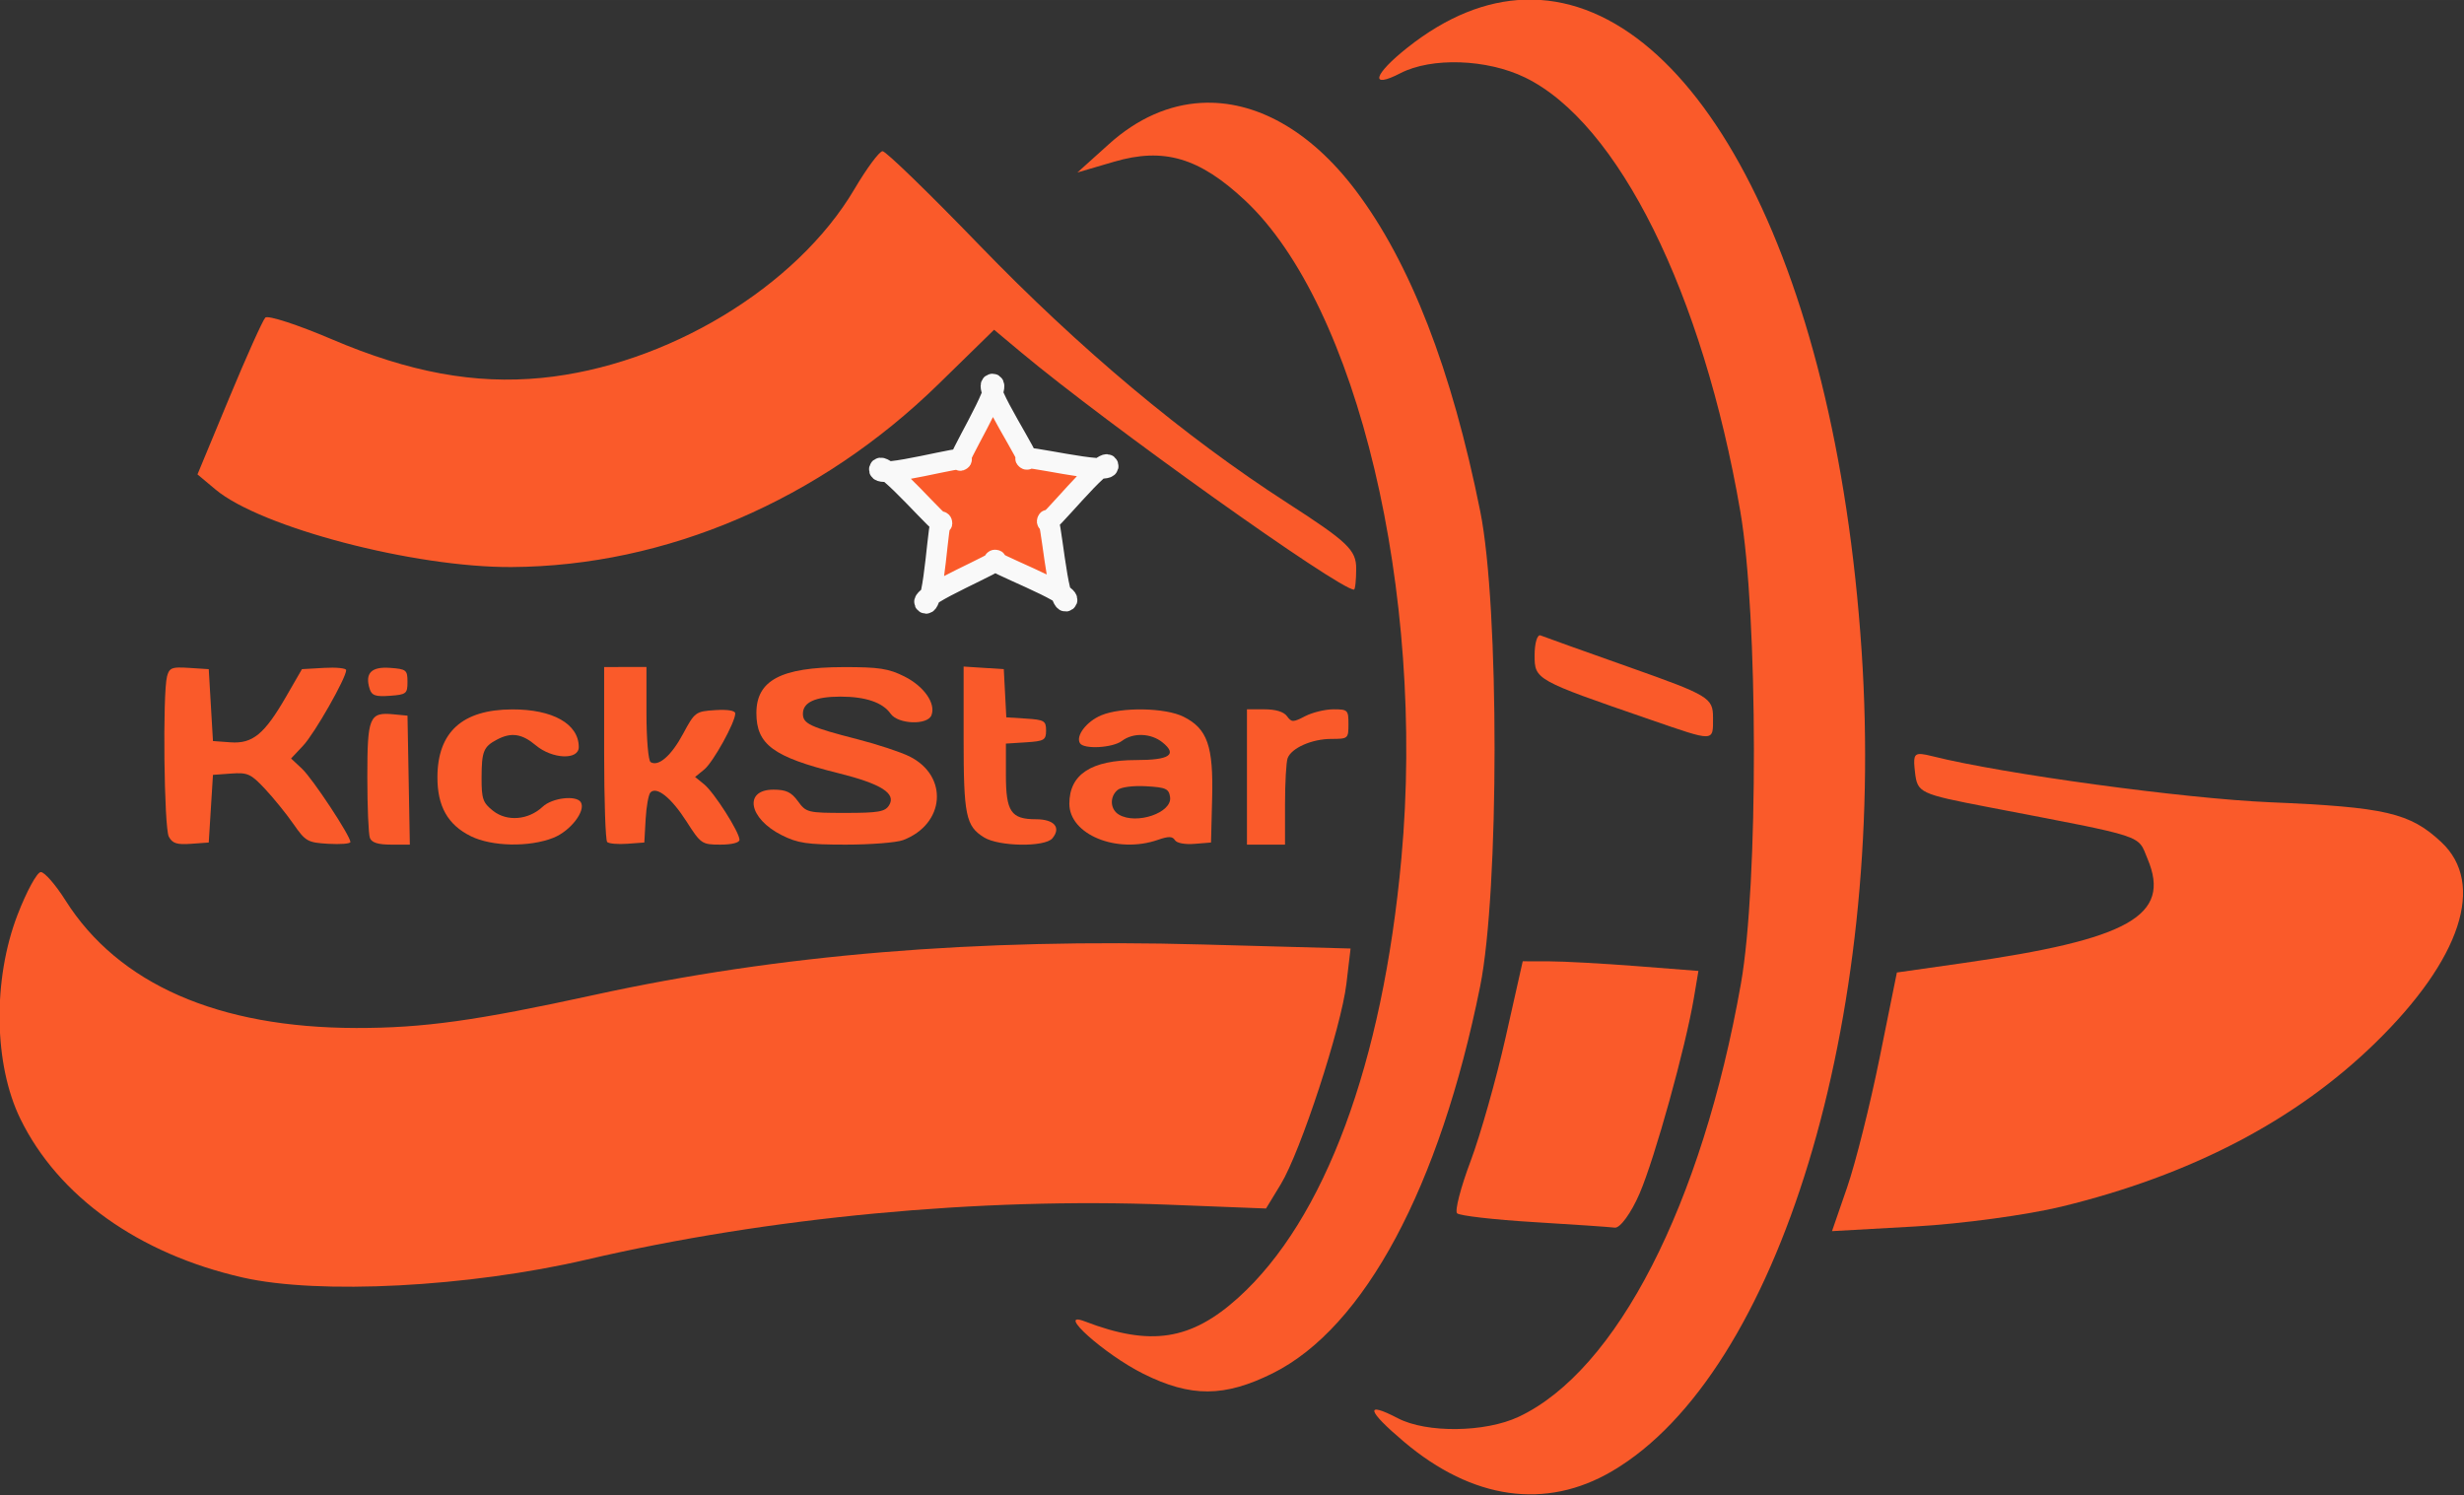 <?xml version="1.0" encoding="UTF-8" standalone="no"?>
<!-- Created with Inkscape (http://www.inkscape.org/) -->

<svg
   width="96.202mm"
   height="58.379mm"
   viewBox="0 0 363.6 220.644"
   version="1.1"
   id="svg1"
   xml:space="preserve"
   xmlns:inkscape="http://www.inkscape.org/namespaces/inkscape"
   xmlns:sodipodi="http://sodipodi.sourceforge.net/DTD/sodipodi-0.dtd"
   xmlns="http://www.w3.org/2000/svg"
   xmlns:svg="http://www.w3.org/2000/svg"><rect x="0" y="0" width="363.6" height="220.644" fill="#333333" stroke="none"/><sodipodi:namedview
     id="namedview1"
     pagecolor="#ffffff"
     bordercolor="#000000"
     borderopacity="0.25"
     inkscape:showpageshadow="2"
     inkscape:pageopacity="0.0"
     inkscape:pagecheckerboard="0"
     inkscape:deskcolor="#d1d1d1"
     inkscape:document-units="mm" /><defs
     id="defs1" /><g
     inkscape:label="Layer 1"
     inkscape:groupmode="layer"
     id="layer1"
     transform="translate(-258.693,-244.955)"><g
       id="g33"
       style="fill:#fa5a2a;fill-opacity:1;stroke-width:0.911"
       transform="matrix(1.097,0,0,1.097,-34.583,-41.617)"><g
         id="g30"
         style="fill:#fa5a2a;fill-opacity:1;stroke-width:0.911"><path
           d="m 472.428,261.188 c -5.149,0.17 -10.45,2.244 -15.742,6.436 -4.611,3.652 -5.16,5.627 -0.961,3.455 4.188,-2.166 11.612,-1.915 16.734,0.564 12.557,6.079 23.936,29.006 28.99,58.41 2.397,13.948 2.442,50.137 0.078,63.512 -5.257,29.748 -16.717,52.081 -29.904,58.273 -4.507,2.116 -12.378,2.209 -16.248,0.191 -4.509,-2.352 -4.168,-1.055 0.832,3.17 9.223,7.793 19.06,9.185 27.98,3.957 22.396,-13.125 36.882,-60.712 33.578,-110.311 -3.556,-53.384 -23.024,-88.395 -45.338,-87.658 z"
           style="fill:#fa5a2a;fill-opacity:1;stroke-width:0.911"
           id="path14" /><g
           id="g29"
           style="fill:#fa5a2a;fill-opacity:1;stroke-width:0.911"><path
             d="m 421.114,356.671 c -2.12,-0.037 -4.274,0.221 -5.632,0.789 -1.987,0.83 -3.471,2.777 -2.864,3.758 0.523,0.847 4.398,0.632 5.648,-0.313 1.509,-1.141 3.91,-1.049 5.465,0.21 2.024,1.639 0.937,2.368 -3.531,2.368 -6.066,0 -9.012,1.92 -9.012,5.873 0,4.163 6.417,6.778 11.923,4.859 1.416,-0.494 1.952,-0.485 2.275,0.039 0.248,0.402 1.341,0.61 2.641,0.503 l 2.218,-0.181 0.151,-5.973 c 0.178,-7.014 -0.643,-9.348 -3.849,-10.95 -1.225,-0.612 -3.313,-0.944 -5.433,-0.981 z m 0.41,10.335 c 2.658,0.152 3.055,0.333 3.215,1.466 0.297,2.092 -4.499,3.74 -6.868,2.36 -1.201,-0.7 -1.297,-2.409 -0.188,-3.33 0.465,-0.386 2.093,-0.596 3.84,-0.496 z"
             style="fill:#fa5a2a;fill-opacity:1;stroke-width:0.911"
             id="path28"
             inkscape:export-filename="kickstar.svg"
             inkscape:export-xdpi="347.63986"
             inkscape:export-ydpi="347.63986" /><path
             d="m 428.941,275.074 c -4.321,0.238 -8.566,2.066 -12.424,5.541 l -4.244,3.822 4.902,-1.439 c 6.713,-1.973 11.482,-0.572 17.639,5.188 15.121,14.144 24.306,52.778 21.043,88.5 -2.522,27.606 -10.32,48.622 -21.941,59.121 -6.363,5.748 -11.806,6.589 -20.643,3.193 -4.063,-1.561 2.639,4.442 7.867,7.047 6.393,3.186 10.915,3.166 17.426,-0.078 12.311,-6.135 22.454,-25.066 27.883,-52.043 2.578,-12.809 2.59,-51.066 0.019,-63.873 -3.829,-19.079 -9.413,-33.472 -16.76,-43.203 -6.158,-8.156 -13.566,-12.173 -20.768,-11.775 z"
             style="fill:#fa5a2a;fill-opacity:1;stroke-width:0.911"
             id="path27" /><path
             d="m 472.176,390.553 3.549,0.006 c 1.952,0.003 7.269,0.294 11.816,0.648 l 8.268,0.645 -0.605,3.6 c -1.123,6.685 -5.253,21.57 -7.312,26.352 -1.125,2.612 -2.625,4.675 -3.332,4.584 -0.707,-0.091 -5.634,-0.428 -10.951,-0.75 -5.317,-0.322 -9.936,-0.854 -10.264,-1.182 -0.328,-0.328 0.487,-3.476 1.811,-6.998 1.323,-3.522 3.446,-11.017 4.715,-16.654 z"
             style="fill:#fa5a2a;fill-opacity:1;stroke-width:0.911"
             id="path26" /><path
             d="m 435.08,356.656 v 9.102 9.102 h 2.56 2.56 v -5.358 c 0,-2.947 0.159,-5.772 0.353,-6.279 0.528,-1.377 3.276,-2.585 5.877,-2.585 2.254,0 2.303,-0.043 2.303,-1.991 0,-1.902 -0.09,-1.991 -2.019,-1.991 -1.111,0 -2.82,0.414 -3.799,0.92 -1.639,0.848 -1.832,0.848 -2.452,0 -0.432,-0.591 -1.515,-0.92 -3.028,-0.92 z"
             style="fill:#fa5a2a;fill-opacity:1;stroke-width:0.911"
             id="path25" /><path
             d="m 396.966,350.905 v 9.675 c 0,10.358 0.295,11.785 2.745,13.305 2.004,1.243 8.198,1.329 9.195,0.128 1.209,-1.457 0.253,-2.567 -2.211,-2.567 -3.353,0 -4.041,-1.018 -4.041,-5.983 v -4.194 l 2.702,-0.173 c 2.457,-0.158 2.702,-0.302 2.702,-1.596 0,-1.291 -0.247,-1.438 -2.674,-1.594 l -2.674,-0.172 -0.17,-3.241 -0.17,-3.241 -2.702,-0.173 z"
             style="fill:#fa5a2a;fill-opacity:1;stroke-width:0.911"
             id="path24" /><path
             d="m 380.775,350.979 c -8.367,0.018 -11.684,1.773 -11.684,6.181 0,4.235 2.281,5.912 10.985,8.076 5.796,1.442 7.848,2.735 6.868,4.325 -0.539,0.875 -1.429,1.031 -5.878,1.031 -5.063,0 -5.28,-0.053 -6.38,-1.564 -0.898,-1.234 -1.598,-1.564 -3.307,-1.564 -4.033,0 -3.334,3.878 1.103,6.115 2.162,1.09 3.443,1.28 8.638,1.28 3.355,0 6.821,-0.273 7.702,-0.607 5.648,-2.14 6.154,-8.614 0.879,-11.252 -1.167,-0.584 -4.298,-1.62 -6.958,-2.303 -6.433,-1.653 -7.395,-2.101 -7.395,-3.441 0,-1.546 1.664,-2.308 5.045,-2.308 3.391,0 5.694,0.785 6.756,2.302 0.998,1.426 4.966,1.571 5.492,0.201 0.607,-1.582 -0.99,-3.88 -3.619,-5.205 -2.136,-1.077 -3.442,-1.278 -8.249,-1.268 z"
             style="fill:#fa5a2a;fill-opacity:1;stroke-width:0.911"
             id="path23" /><path
             d="m 348.611,350.967 v 11.567 c 0,6.362 0.183,11.75 0.407,11.973 0.223,0.223 1.439,0.33 2.702,0.237 l 2.296,-0.169 0.176,-3.129 c 0.096,-1.721 0.389,-3.345 0.65,-3.609 0.849,-0.856 2.815,0.728 4.85,3.909 1.93,3.017 2.07,3.113 4.558,3.113 1.541,0 2.567,-0.26 2.567,-0.649 0,-1.023 -3.397,-6.358 -4.749,-7.458 l -1.224,-0.996 1.223,-0.996 c 1.208,-0.984 4.181,-6.352 4.181,-7.55 0,-0.384 -1.028,-0.553 -2.702,-0.446 -2.621,0.168 -2.75,0.262 -4.302,3.159 -1.594,2.974 -3.325,4.488 -4.384,3.833 -0.309,-0.191 -0.558,-3.119 -0.558,-6.568 v -6.224 h -2.844 z"
             style="fill:#fa5a2a;fill-opacity:1;stroke-width:0.911"
             id="path22" /><path
             d="m 336.227,356.668 c 5.478,-0.021 8.971,1.953 8.971,5.07 0,1.773 -3.573,1.621 -5.792,-0.247 -1.851,-1.558 -3.291,-1.771 -5.195,-0.769 -1.829,0.963 -2.078,1.576 -2.088,5.137 -0.008,2.851 0.175,3.374 1.556,4.46 1.878,1.477 4.752,1.237 6.661,-0.557 1.282,-1.204 4.527,-1.588 5.133,-0.608 0.708,1.145 -1.383,3.863 -3.677,4.781 -3.224,1.29 -8.282,1.194 -11.122,-0.212 -3.098,-1.534 -4.504,-4.027 -4.488,-7.965 0.024,-6.049 3.355,-9.064 10.041,-9.09 z"
             style="fill:#fa5a2a;fill-opacity:1;stroke-width:0.911"
             id="path21" /><path
             d="m 319.813,351.08 c -2.536,-0.185 -3.411,0.723 -2.739,2.841 0.28,0.883 0.792,1.056 2.714,0.916 2.215,-0.161 2.37,-0.283 2.37,-1.879 0,-1.593 -0.157,-1.718 -2.345,-1.878 z"
             style="fill:#fa5a2a;fill-opacity:1;stroke-width:0.911"
             id="path20" /><path
             d="m 320.273,357.328 1.886,0.181 0.158,8.675 0.157,8.675 h -2.514 c -1.768,0 -2.616,-0.267 -2.859,-0.9 -0.19,-0.495 -0.346,-4.175 -0.346,-8.179 0,-8.115 0.271,-8.765 3.519,-8.453 z"
             style="fill:#fa5a2a;fill-opacity:1;stroke-width:0.911"
             id="path19" /><path
             d="m 291.388,351.032 c -1.093,0.027 -1.34,0.316 -1.573,1.187 -0.609,2.274 -0.409,20.361 0.239,21.572 0.484,0.904 1.085,1.097 2.987,0.959 l 2.381,-0.173 0.284,-4.551 0.284,-4.551 2.451,-0.177 c 2.219,-0.16 2.649,0.035 4.551,2.067 1.155,1.234 2.878,3.362 3.828,4.728 1.622,2.333 1.908,2.495 4.693,2.657 1.631,0.095 2.965,-0.012 2.965,-0.237 0,-0.826 -5.07,-8.512 -6.502,-9.855 l -1.478,-1.387 1.636,-1.742 c 1.528,-1.627 5.775,-9.088 5.775,-10.144 0,-0.261 -1.338,-0.398 -2.974,-0.303 l -2.974,0.172 -2.134,3.698 c -2.918,5.057 -4.507,6.362 -7.484,6.144 l -2.352,-0.171 -0.284,-4.835 -0.284,-4.835 -2.628,-0.171 c -0.583,-0.038 -1.041,-0.058 -1.406,-0.049 z"
             style="fill:#fa5a2a;fill-opacity:1;stroke-width:0.911"
             id="path18" /><path
             d="m 386.061,281.572 c -0.433,0.011 -2.137,2.31 -3.787,5.109 -7.77,13.183 -25.289,23.754 -42.082,25.391 -8.987,0.876 -17.773,-0.743 -28.221,-5.201 -4.567,-1.949 -8.59,-3.26 -8.938,-2.912 -0.348,0.348 -2.543,5.236 -4.879,10.863 l -4.246,10.23 2.424,2.031 c 6.083,5.095 26.744,10.508 39.822,10.434 20.771,-0.118 41.444,-8.981 57.455,-24.633 l 7.457,-7.291 3.604,3.014 c 11.554,9.665 42.801,31.945 44.801,31.945 0.166,0 0.303,-1.279 0.303,-2.842 0,-2.487 -1.153,-3.586 -9.25,-8.809 -13.913,-8.974 -27.905,-20.69 -41.48,-34.734 -6.707,-6.939 -12.549,-12.607 -12.982,-12.596 z"
             style="fill:#fa5a2a;fill-opacity:1;stroke-width:0.911"
             id="path17" /><path
             d="m 474.582,346.719 c -0.444,-0.183 -0.809,1.018 -0.809,2.668 0,3.276 0.09,3.327 15.5,8.637 8.824,3.041 8.5,3.05 8.5,-0.26 0,-2.65 -0.556,-2.987 -11.191,-6.75 -6.156,-2.178 -11.556,-4.112 -12,-4.295 z"
             style="fill:#fa5a2a;fill-opacity:1;stroke-width:0.911"
             id="path16" /><path
             d="m 272.834,378.553 c -0.504,0 -1.914,2.588 -3.133,5.75 -3.36,8.72 -3.2,20.129 0.385,27.455 5.107,10.438 15.916,18.152 29.896,21.336 10.266,2.338 30.422,1.289 46.291,-2.41 24.422,-5.693 52.85,-8.379 78.186,-7.387 l 13.186,0.516 1.98,-3.254 c 2.666,-4.384 8.135,-21.087 8.832,-26.975 l 0.562,-4.748 -19.873,-0.541 c -30.635,-0.834 -57.008,1.352 -81.873,6.785 -15.909,3.476 -22.976,4.458 -32,4.447 -18.588,-0.023 -32.022,-5.921 -39.131,-17.182 -1.317,-2.086 -2.805,-3.793 -3.309,-3.793 z"
             style="fill:#fa5a2a;fill-opacity:1;stroke-width:0.911"
             id="path15" /><path
             d="m 525.852,362.678 c -1.097,-0.1 -1.135,0.481 -0.906,2.461 0.318,2.75 0.639,2.902 9.828,4.67 21.58,4.152 20.061,3.66 21.455,6.975 3.209,7.632 -2.453,10.825 -24.84,14.012 l -8.883,1.266 -2.326,11.496 c -1.279,6.323 -3.242,14.152 -4.363,17.398 l -2.039,5.902 11.248,-0.633 c 6.187,-0.349 15.007,-1.547 19.602,-2.662 17.406,-4.226 31.521,-11.586 42.211,-22.01 11.548,-11.26 14.896,-21.432 8.9,-27.033 -4.221,-3.943 -7.49,-4.704 -23.041,-5.361 -11.519,-0.487 -35.933,-3.814 -45.365,-6.182 -0.63,-0.158 -1.115,-0.266 -1.48,-0.299 z"
             style="fill:#fa5a2a;fill-opacity:1;stroke-width:0.911"
             id="path13" /></g></g><path
         sodipodi:type="star"
         style="fill:#fa5a2a;fill-opacity:1;stroke:#f9f9f9;stroke-width:1.899;stroke-linecap:square;stroke-linejoin:bevel;stroke-miterlimit:4.9;paint-order:markers stroke fill"
         id="path33"
         inkscape:flatsided="false"
         sodipodi:sides="5"
         sodipodi:cx="394.991"
         sodipodi:cy="330.27802"
         sodipodi:r1="11.168572"
         sodipodi:r2="5.1375422"
         sodipodi:arg1="0.52359878"
         sodipodi:arg2="1.1519173"
         inkscape:rounded="-0.14"
         inkscape:randomized="0"
         d="m 404.663,335.862 c 0.534,-0.926 -8.559,-0.456 -7.583,-0.891 0.976,-0.435 -5.457,6.009 -4.412,6.231 1.046,0.222 -2.211,-8.281 -1.496,-7.487 0.715,0.794 -7.401,-3.333 -7.289,-2.27 0.112,1.063 7.193,-4.662 6.658,-3.736 -0.534,0.926 0.883,-8.069 -0.093,-7.634 -0.976,0.435 6.656,5.4 5.611,5.178 -1.046,-0.222 7.947,-1.654 7.232,-2.448 -0.715,-0.794 -3.079,7.999 -3.19,6.936 -0.112,-1.063 4.028,7.047 4.563,6.121 z"
         inkscape:transform-center-x="-3.7469858"
         inkscape:transform-center-y="-4.7496407"
         transform="matrix(0.953,-1.094,1.092,0.955,-335.994,445.809)" /></g></g></svg>
